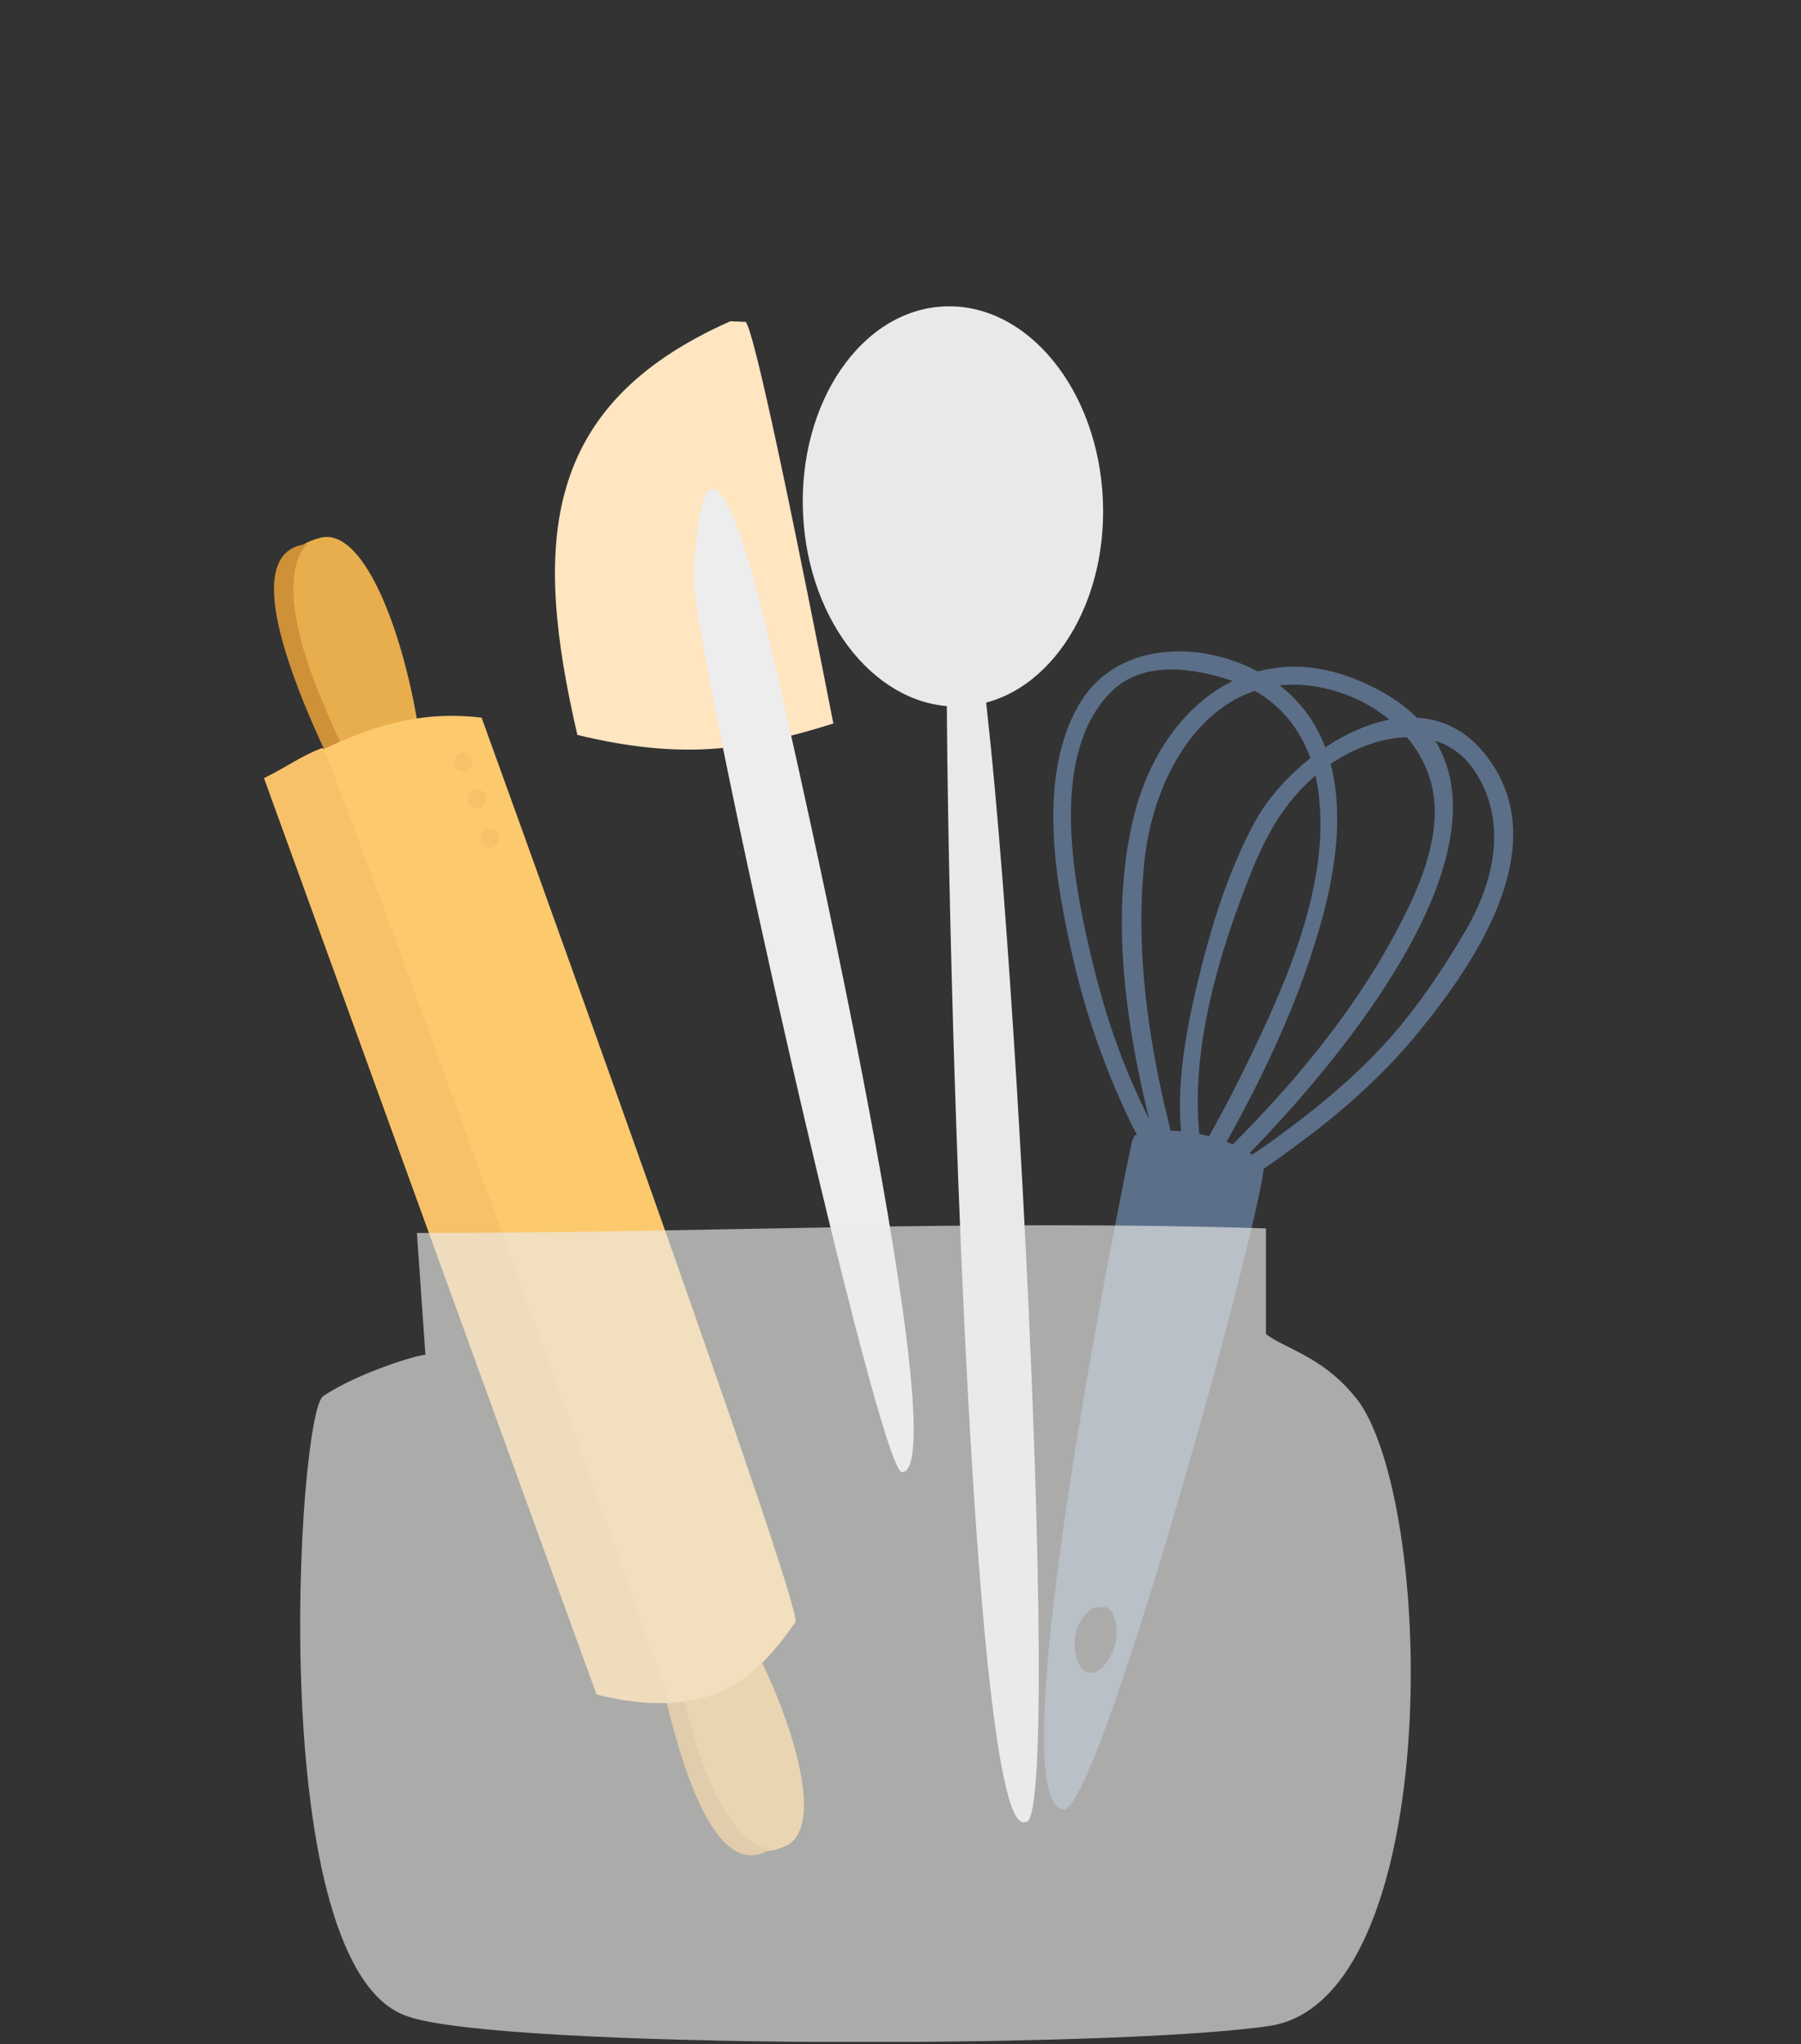<svg width="290" height="329" viewBox="0 0 290 329" fill="none" xmlns="http://www.w3.org/2000/svg">
<rect x="0" y="0" width="290" height="329" fill="#333333" stroke="none"/>
<g clip-path="url(#clip0_338_8192)">
<path d="M152.453 103.479C152.173 142.194 156.223 296.832 165.097 293.226C171.641 295.527 161.849 112.111 156.01 96.239C154.831 98.868 154.328 102.116 153.797 104.716" fill="#E8E9EA"/>
<path d="M177.586 80.472C178.35 98.249 168.152 113.126 154.821 113.697C141.491 114.267 130.055 100.318 129.301 82.541C128.538 64.764 138.726 49.887 152.066 49.317C165.397 48.746 176.832 62.696 177.586 80.472Z" fill="#E8E9EA"/>
<path fill-rule="evenodd" clip-rule="evenodd" d="M62.582 140.628C58.338 131.638 32.944 90.941 51.668 86.533C64.95 83.411 75.729 147.433 62.157 140.357" fill="#E8AD4D"/>
<path fill-rule="evenodd" clip-rule="evenodd" d="M59.489 135.06C53.138 123.228 35.225 88.766 49.513 87.568C49.716 87.548 44.65 90.506 49.02 104.997C53.544 119.98 66.014 138.985 58.783 135.215" fill="#CE9138"/>
<path fill-rule="evenodd" clip-rule="evenodd" d="M102.592 247.377C104.622 257.111 108.847 304.894 126.44 297.141C138.92 291.641 108.982 234.027 102.409 247.851" fill="#E8AD4D"/>
<path fill-rule="evenodd" clip-rule="evenodd" d="M103.472 253.689C105.521 266.962 111.969 305.261 124.091 297.615C124.265 297.508 118.436 298.195 113.206 283.994C107.803 269.311 106.314 246.623 102.815 253.979" fill="#CE9138"/>
<path fill-rule="evenodd" clip-rule="evenodd" d="M77.546 115.504C64.68 113.987 55.767 118.578 42.533 125.248C42.533 125.248 90.335 257.063 96.077 272.713C114.801 277.334 121.955 269.823 128.083 261.065C129.543 258.987 77.546 115.504 77.546 115.504Z" fill="#FDC96D"/>
<path fill-rule="evenodd" clip-rule="evenodd" d="M51.929 120.367C48.488 121.662 46.429 123.286 42.533 125.248C42.533 125.248 90.335 257.063 96.077 272.713C100.582 273.825 104.149 274.212 107.735 274.096C108.363 274.076 52.79 120.038 51.929 120.367Z" fill="#F7C169"/>
<path d="M73.737 123.924C75.4 124.978 77.034 122.397 75.371 121.343C73.708 120.289 72.084 122.87 73.737 123.924Z" fill="#F7C169"/>
<path d="M75.999 129.859C77.662 130.913 79.296 128.332 77.633 127.278C75.97 126.225 74.346 128.806 75.999 129.859Z" fill="#F7C169"/>
<path d="M77.991 136.23C79.653 137.283 81.287 134.702 79.615 133.649C77.952 132.595 76.328 135.176 77.991 136.23Z" fill="#F7C169"/>
<path d="M117.6 51.706C86.976 65.268 85.855 87.579 92.969 118.29C109.267 122.195 119.688 121.025 134.188 116.443C129.625 93.176 121.051 50.236 119.91 51.802" fill="#FFE5C0"/>
<path d="M122.327 96.627C124.84 106.139 154.884 236.822 145.218 236.948C141.477 236.61 112.834 109.638 111.713 93.678C111.713 93.678 112.138 58.095 122.317 96.627H122.327Z" fill="#EDEDED"/>
<path d="M189.109 184.321C185.194 169.56 182.71 154.045 184.256 138.772C185.967 121.962 197.442 105.016 216.388 111.676C224.044 114.373 230.55 121.188 230.995 129.482C231.381 136.819 227.892 144.234 224.508 150.517C217.452 163.654 207.418 175.438 196.833 185.858C195.499 187.173 197.529 189.242 198.863 187.927C214.9 172.161 256.379 124.765 218.37 109.366C200.902 102.29 186.876 114.431 182.661 131.048C178.253 148.448 181.782 168.052 186.296 185.066C186.779 186.873 189.583 186.129 189.099 184.312L189.109 184.321Z" fill="#5C6F89"/>
<path d="M193.15 182.871C191.642 168.797 196.282 153.388 201.444 140.454C204.373 133.107 208.181 126.872 214.948 122.503C221.802 118.076 232.048 116.191 237.307 123.876C242.904 132.054 240.603 141.865 236.012 149.744C232.57 155.65 228.52 161.721 224.006 166.844C219.066 172.451 213.276 177.39 207.282 181.827C203.155 184.892 198.118 188.729 192.898 189.551C191.052 189.841 191.816 192.644 193.652 192.354C199.549 191.426 205.078 187.047 209.718 183.616C216.495 178.599 222.884 172.847 228.249 166.322C237.742 154.78 250.792 135.505 238.912 121.121C227.901 107.79 208.181 120.821 201.975 132.421C197.635 140.531 194.88 149.57 192.753 158.482C190.878 166.332 189.38 174.8 190.25 182.881C190.443 184.718 193.353 184.737 193.15 182.881V182.871Z" fill="#5C6F89"/>
<path d="M191.603 189.329C187.504 185.665 184.991 180.261 182.768 175.331C179.52 168.12 177.19 160.483 175.421 152.789C172.656 140.802 169.07 121.198 178.94 111.328C184.111 106.166 192.454 107.51 198.65 109.656C206.093 112.237 210.637 118.308 212.038 125.886C214.919 141.45 206.76 159.014 200.1 172.596C197.877 177.12 195.47 181.557 192.956 185.926C192.028 187.55 194.522 189.029 195.45 187.405C202.865 174.5 209.554 160.851 213.276 146.38C216.524 133.745 217.171 118.259 205.388 109.84C195.682 102.909 180.013 102.29 173.604 113.639C166.953 125.422 169.969 142.068 172.84 154.48C174.599 162.117 177.093 169.589 180.254 176.762C182.516 181.905 185.271 187.54 189.534 191.349C190.926 192.596 193.005 190.566 191.603 189.319V189.329Z" fill="#5C6F89"/>
<path d="M203.493 187.908C203.657 185.752 191.748 179.875 182.681 182.755L182.275 183.693C178.466 201.731 161.192 289.717 171.148 291.215C176.523 292.907 202.768 197.41 203.493 187.908ZM174.28 268.605C172.811 267.155 172.772 263.404 173.613 261.713C174.048 260.833 174.628 259.779 175.45 259.17C176.262 258.571 176.939 258.658 177.867 258.677C177.886 258.677 177.896 258.677 177.915 258.677C177.944 258.677 177.963 258.677 177.992 258.677C178.273 258.677 178.959 259.141 179.104 259.47C180.158 261.925 179.897 264.555 178.862 266.478C177.876 268.305 176.02 270.306 174.29 268.605H174.28Z" fill="#5C6F89"/>
<g opacity="0.65">
<path d="M218.964 225.811C213.46 218.411 207.292 217.301 203.848 214.716V197.706C155.75 196.231 113.847 198.45 67.132 198.45L68.501 218.056C67.132 218.056 57.507 221.018 52.016 224.713C47.895 227.675 42.391 317.172 65.762 324.573C80.878 329.754 179.813 329.754 204.553 326.049C232.032 321.61 231.354 244.308 218.977 225.822L218.964 225.811Z" fill="#EBEBEA"/>
</g>
</g>
<defs>
<clipPath id="clip0_338_8192">
<rect width="290" height="328.667" fill="white"/>
</clipPath>
</defs>
</svg>
